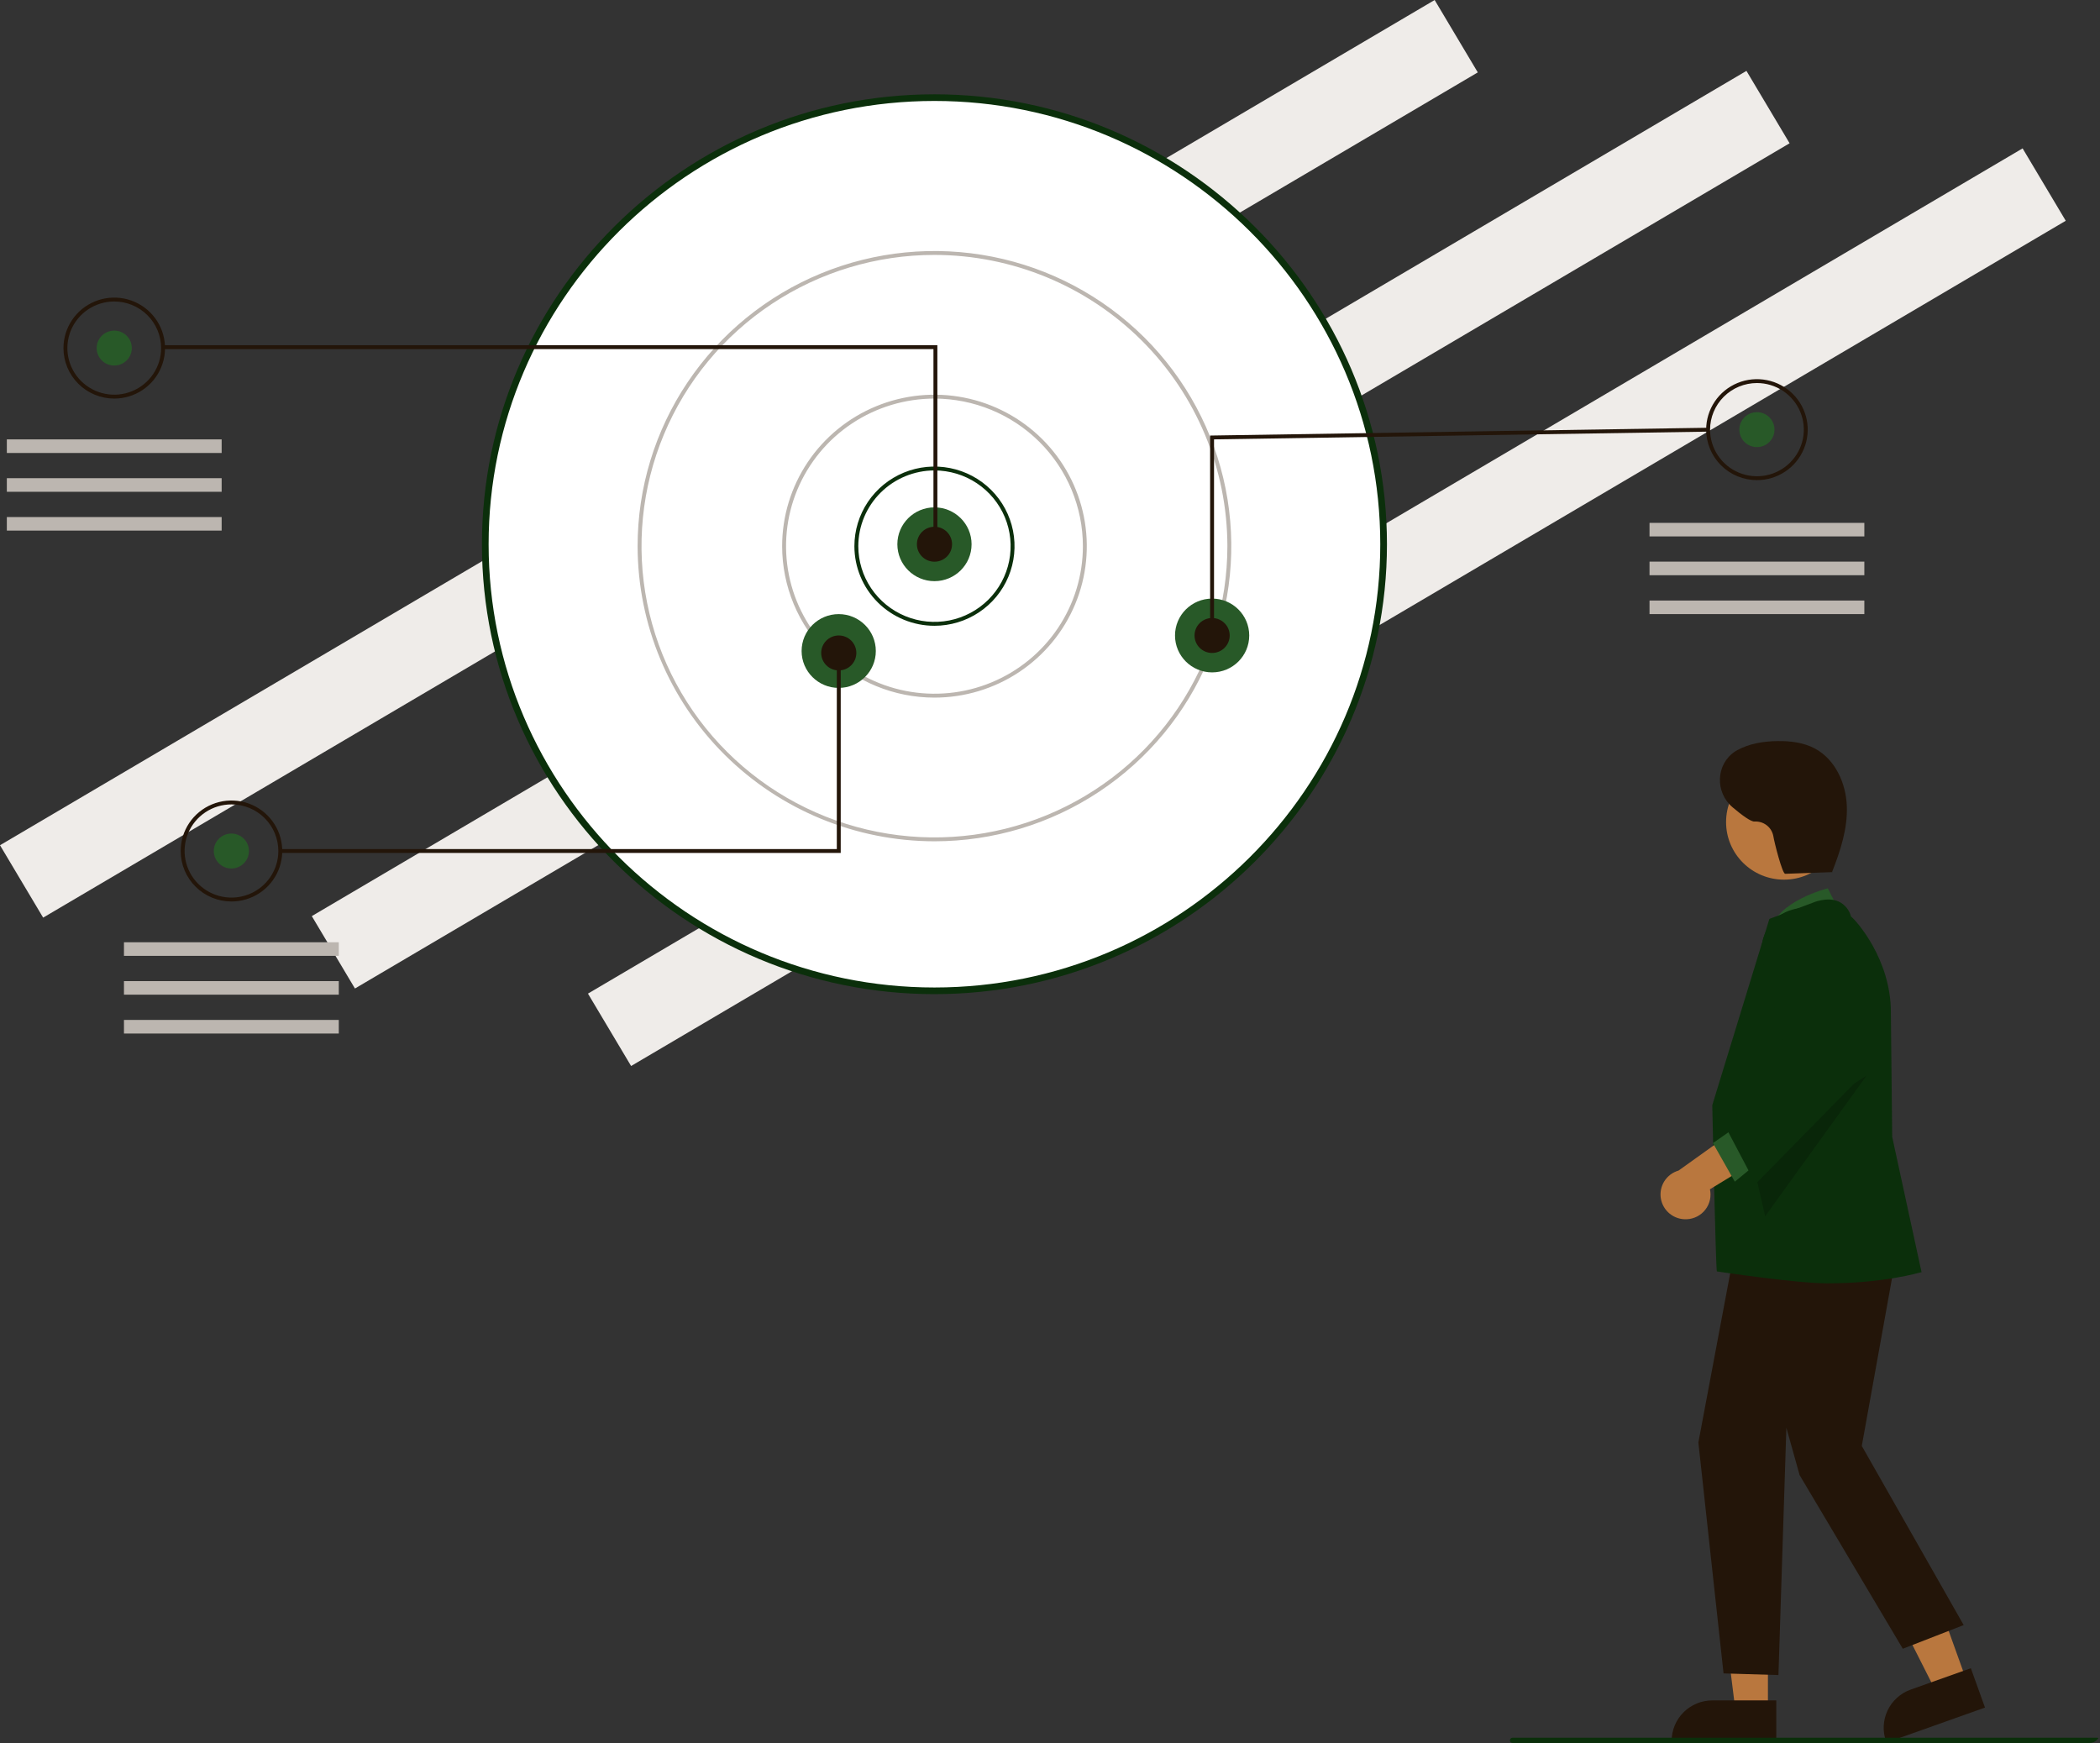 <svg width="400" height="332" viewBox="0 0 400 332" fill="none" xmlns="http://www.w3.org/2000/svg">
<rect x="0" y="0" width="400" height="332" fill="#333333" stroke="none"/>
<g clip-path="url(#clip0_3799_8785)">
<path d="M273.266 0.001L0 160.997L8.218 174.786L281.484 13.79L273.266 0.001Z" fill="#EFECE9"/>
<path d="M332.656 13.501L59.391 174.497L67.609 188.286L340.875 27.29L332.656 13.501Z" fill="#EFECE9"/>
<path d="M385.258 28.263L111.992 189.259L120.21 203.048L393.476 42.052L385.258 28.263Z" fill="#EFECE9"/>
<path d="M177.99 188.725C225.241 188.725 263.546 150.64 263.546 103.66C263.546 56.681 225.241 18.596 177.99 18.596C130.738 18.596 92.434 56.681 92.434 103.66C92.434 150.64 130.738 188.725 177.99 188.725Z" fill="white"/>
<path d="M91.797 103.662C91.797 56.409 130.463 17.965 177.99 17.965C225.516 17.965 264.182 56.409 264.182 103.662C264.182 150.916 225.516 189.36 177.99 189.36C130.463 189.36 91.797 150.916 91.797 103.662ZM93.07 103.662C93.07 150.218 131.165 188.094 177.99 188.094C224.815 188.094 262.909 150.218 262.909 103.662C262.909 57.106 224.815 19.23 177.99 19.23C131.165 19.23 93.07 57.106 93.07 103.662Z" fill="#0B2F0B"/>
<path d="M162.742 104.032C162.742 101.033 163.637 98.101 165.312 95.607C166.988 93.114 169.37 91.17 172.157 90.022C174.944 88.875 178.01 88.574 180.969 89.159C183.927 89.745 186.645 91.189 188.778 93.309C190.911 95.43 192.363 98.132 192.952 101.074C193.54 104.015 193.238 107.064 192.084 109.835C190.93 112.606 188.975 114.974 186.467 116.64C183.959 118.306 181.01 119.196 177.994 119.196C173.949 119.196 170.069 117.598 167.209 114.754C164.349 111.911 162.742 108.054 162.742 104.032ZM177.994 89.608C174.147 89.612 170.46 91.133 167.74 93.837C165.02 96.541 163.49 100.208 163.486 104.032C163.486 106.885 164.337 109.673 165.931 112.045C167.525 114.417 169.791 116.266 172.442 117.358C175.093 118.45 178.01 118.735 180.824 118.179C183.638 117.622 186.223 116.248 188.252 114.231C190.281 112.214 191.662 109.644 192.222 106.846C192.782 104.048 192.495 101.148 191.397 98.512C190.299 95.876 188.439 93.624 186.053 92.039C183.668 90.454 180.863 89.608 177.994 89.608Z" fill="#0B2F0B"/>
<path d="M148.98 104.031C148.98 98.325 150.682 92.748 153.87 88.004C157.059 83.26 161.59 79.562 166.892 77.379C172.194 75.195 178.027 74.624 183.656 75.737C189.284 76.85 194.454 79.598 198.512 83.632C202.57 87.666 205.333 92.807 206.452 98.403C207.572 103.999 206.997 109.799 204.801 115.07C202.605 120.342 198.886 124.847 194.115 128.017C189.343 131.187 183.734 132.879 177.995 132.879C174.185 132.879 170.412 132.132 166.892 130.683C163.372 129.233 160.173 127.108 157.479 124.429C154.784 121.75 152.647 118.57 151.189 115.07C149.731 111.57 148.98 107.819 148.98 104.031ZM177.995 75.922C172.404 75.922 166.938 77.571 162.289 80.659C157.64 83.748 154.016 88.138 151.876 93.274C149.737 98.41 149.177 104.062 150.268 109.514C151.358 114.967 154.051 119.975 158.005 123.906C161.958 127.837 166.996 130.514 172.48 131.599C177.964 132.683 183.648 132.127 188.814 129.999C193.98 127.872 198.395 124.269 201.501 119.647C204.608 115.024 206.266 109.59 206.266 104.031C206.258 96.578 203.276 89.434 197.976 84.164C192.676 78.895 185.491 75.931 177.995 75.922Z" fill="#BCB6B0"/>
<path d="M121.449 104.031C121.449 92.912 124.765 82.044 130.978 72.799C137.191 63.554 146.022 56.349 156.353 52.094C166.685 47.839 178.054 46.725 189.022 48.895C199.99 51.064 210.064 56.418 217.972 64.28C225.879 72.142 231.264 82.159 233.446 93.064C235.628 103.969 234.508 115.272 230.228 125.544C225.949 135.817 218.702 144.596 209.404 150.774C200.105 156.951 189.174 160.248 177.991 160.248C163 160.231 148.628 154.303 138.029 143.764C127.429 133.225 121.466 118.936 121.449 104.031ZM177.991 48.554C166.955 48.554 156.167 51.808 146.991 57.904C137.815 64 130.664 72.664 126.441 82.801C122.217 92.938 121.112 104.093 123.265 114.854C125.418 125.616 130.733 135.501 138.536 143.259C146.339 151.018 156.282 156.302 167.105 158.442C177.929 160.583 189.148 159.484 199.344 155.285C209.539 151.086 218.254 143.976 224.385 134.853C230.516 125.729 233.788 115.003 233.788 104.031C233.772 89.323 227.888 75.222 217.427 64.821C206.967 54.421 192.784 48.571 177.991 48.554Z" fill="#BCB6B0"/>
<path d="M177.993 110.696C181.897 110.696 185.061 107.55 185.061 103.669C185.061 99.788 181.897 96.642 177.993 96.642C174.09 96.642 170.926 99.788 170.926 103.669C170.926 107.55 174.09 110.696 177.993 110.696Z" fill="#285928"/>
<path d="M159.755 131.028C163.659 131.028 166.823 127.882 166.823 124.001C166.823 120.12 163.659 116.974 159.755 116.974C155.852 116.974 152.688 120.12 152.688 124.001C152.688 127.882 155.852 131.028 159.755 131.028Z" fill="#285928"/>
<path d="M230.88 128.073C234.784 128.073 237.948 124.927 237.948 121.046C237.948 117.165 234.784 114.019 230.88 114.019C226.977 114.019 223.812 117.165 223.812 121.046C223.812 124.927 226.977 128.073 230.88 128.073Z" fill="#285928"/>
<path d="M177.996 106.99C179.845 106.99 181.344 105.5 181.344 103.662C181.344 101.824 179.845 100.334 177.996 100.334C176.147 100.334 174.648 101.824 174.648 103.662C174.648 105.5 176.147 106.99 177.996 106.99Z" fill="#231509"/>
<path d="M230.879 124.374C232.728 124.374 234.227 122.884 234.227 121.046C234.227 119.208 232.728 117.718 230.879 117.718C229.03 117.718 227.531 119.208 227.531 121.046C227.531 122.884 229.03 124.374 230.879 124.374Z" fill="#231509"/>
<path d="M159.766 127.698C161.615 127.698 163.114 126.208 163.114 124.37C163.114 122.532 161.615 121.042 159.766 121.042C157.917 121.042 156.418 122.532 156.418 124.37C156.418 126.208 157.917 127.698 159.766 127.698Z" fill="#231509"/>
<path d="M21.758 69.629C23.607 69.629 25.106 68.139 25.106 66.301C25.106 64.463 23.607 62.973 21.758 62.973C19.909 62.973 18.41 64.463 18.41 66.301C18.41 68.139 19.909 69.629 21.758 69.629Z" fill="#285928"/>
<path d="M177.801 66.491H30.867V65.751H178.545V103.845H177.801V66.491Z" fill="#231509"/>
<path d="M12.09 66.303C12.09 64.401 12.657 62.541 13.72 60.96C14.783 59.379 16.293 58.146 18.06 57.419C19.828 56.691 21.772 56.5 23.648 56.871C25.524 57.242 27.248 58.158 28.6 59.503C29.953 60.848 30.874 62.561 31.247 64.427C31.62 66.292 31.429 68.225 30.697 69.982C29.965 71.74 28.725 73.241 27.135 74.298C25.544 75.355 23.674 75.919 21.761 75.919C20.491 75.919 19.234 75.67 18.06 75.187C16.887 74.703 15.821 73.995 14.923 73.102C14.024 72.209 13.312 71.149 12.826 69.983C12.34 68.816 12.09 67.565 12.09 66.303ZM21.761 57.426C19.996 57.426 18.27 57.947 16.802 58.922C15.333 59.898 14.189 61.284 13.513 62.906C12.838 64.528 12.661 66.312 13.005 68.034C13.35 69.756 14.2 71.338 15.449 72.579C16.697 73.82 18.288 74.666 20.02 75.008C21.752 75.351 23.547 75.175 25.178 74.503C26.809 73.831 28.203 72.694 29.184 71.234C30.165 69.774 30.689 68.058 30.689 66.303C30.686 63.949 29.745 61.693 28.071 60.029C26.398 58.365 24.128 57.429 21.761 57.426Z" fill="#231509"/>
<path d="M44.071 165.428C45.919 165.428 47.418 163.938 47.418 162.1C47.418 160.262 45.919 158.771 44.071 158.771C42.221 158.771 40.723 160.262 40.723 162.1C40.723 163.938 42.221 165.428 44.071 165.428Z" fill="#285928"/>
<path d="M34.418 162.095C34.418 160.193 34.985 158.333 36.048 156.752C37.111 155.171 38.621 153.938 40.388 153.21C42.156 152.483 44.1 152.292 45.976 152.663C47.852 153.034 49.576 153.95 50.928 155.295C52.281 156.64 53.202 158.353 53.575 160.219C53.949 162.084 53.757 164.017 53.025 165.774C52.293 167.532 51.053 169.033 49.463 170.09C47.872 171.147 46.002 171.711 44.09 171.711C41.525 171.711 39.065 170.697 37.251 168.894C35.437 167.091 34.418 164.645 34.418 162.095ZM44.09 153.218C42.324 153.218 40.598 153.739 39.13 154.714C37.661 155.689 36.517 157.076 35.842 158.698C35.166 160.32 34.989 162.104 35.334 163.826C35.678 165.548 36.528 167.13 37.777 168.371C39.025 169.612 40.616 170.458 42.348 170.8C44.08 171.143 45.875 170.967 47.506 170.295C49.137 169.623 50.532 168.486 51.513 167.026C52.493 165.566 53.017 163.85 53.017 162.095C53.014 159.741 52.073 157.485 50.399 155.821C48.726 154.157 46.456 153.221 44.09 153.218Z" fill="#231509"/>
<path d="M334.653 85.163C336.502 85.163 338 83.673 338 81.835C338 79.997 336.502 78.507 334.653 78.507C332.804 78.507 331.305 79.997 331.305 81.835C331.305 83.673 332.804 85.163 334.653 85.163Z" fill="#285928"/>
<path d="M324.984 81.837C324.984 79.935 325.552 78.076 326.614 76.494C327.677 74.913 329.188 73.68 330.955 72.953C332.722 72.225 334.667 72.034 336.543 72.406C338.419 72.776 340.142 73.692 341.495 75.037C342.847 76.382 343.769 78.095 344.142 79.961C344.515 81.826 344.323 83.76 343.591 85.517C342.859 87.274 341.62 88.775 340.029 89.832C338.439 90.889 336.569 91.453 334.656 91.453C333.386 91.453 332.128 91.204 330.955 90.721C329.781 90.237 328.715 89.529 327.817 88.636C326.919 87.743 326.207 86.683 325.721 85.517C325.235 84.35 324.984 83.1 324.984 81.837ZM334.656 72.96C332.289 72.963 330.02 73.899 328.346 75.563C326.673 77.227 325.731 79.483 325.728 81.837C325.728 83.592 326.252 85.308 327.233 86.768C328.214 88.228 329.608 89.365 331.24 90.037C332.871 90.709 334.666 90.885 336.398 90.543C338.129 90.2 339.72 89.355 340.969 88.113C342.217 86.872 343.068 85.29 343.412 83.568C343.757 81.847 343.58 80.062 342.904 78.44C342.228 76.818 341.084 75.432 339.616 74.456C338.148 73.481 336.422 72.96 334.656 72.96Z" fill="#231509"/>
<path d="M230.5 82.962L325.35 81.477L325.362 82.216L231.244 83.69V121.05H230.5V82.962Z" fill="#231509"/>
<path d="M53.379 161.726H159.394V124.372H160.138V162.466H53.379V161.726Z" fill="#231509"/>
<path d="M42.219 83.694H1.301V86.282H42.219V83.694Z" fill="#BCB6B0"/>
<path d="M42.219 91.086H1.301V93.674H42.219V91.086Z" fill="#BCB6B0"/>
<path d="M42.219 98.484H1.301V101.072H42.219V98.484Z" fill="#BCB6B0"/>
<path d="M64.531 179.479H23.613V182.066H64.531V179.479Z" fill="#BCB6B0"/>
<path d="M64.531 186.878H23.613V189.466H64.531V186.878Z" fill="#BCB6B0"/>
<path d="M64.531 194.276H23.613V196.864H64.531V194.276Z" fill="#BCB6B0"/>
<path d="M355.114 99.59H314.195V102.178H355.114V99.59Z" fill="#BCB6B0"/>
<path d="M355.114 106.981H314.195V109.569H355.114V106.981Z" fill="#BCB6B0"/>
<path d="M355.114 114.388H314.195V116.975H355.114V114.388Z" fill="#BCB6B0"/>
<path d="M374.598 320.165L368.779 322.233L357.988 300.9L366.577 297.849L374.598 320.165Z" fill="#B9773E"/>
<path d="M359.332 331.92L359.247 331.685C358.557 329.759 358.664 327.639 359.544 325.791C360.424 323.944 362.005 322.518 363.94 321.828L375.4 317.756L378.095 325.253L359.332 331.92Z" fill="#231509"/>
<path d="M336.748 325.893L330.569 325.892L327.629 302.193L336.749 302.194L336.748 325.893Z" fill="#B9773E"/>
<path d="M338.336 331.847L318.41 331.846V331.595C318.41 330.583 318.611 329.58 319.001 328.645C319.39 327.71 319.962 326.86 320.682 326.144C321.402 325.428 322.257 324.86 323.198 324.473C324.139 324.085 325.147 323.886 326.166 323.886L338.336 323.886L338.336 331.847Z" fill="#231509"/>
<path d="M350.84 174.482L348.152 169.203C348.152 169.203 338.141 171.697 337.23 177.465L350.84 174.482Z" fill="#285928"/>
<path d="M361.936 234.865L354.627 275.415L374.034 309.537L362.44 314.048L342.782 280.971L340.262 271.95L338.75 319.059L328.294 318.744L323.5 274.755L331.189 233.862L361.936 234.865Z" fill="#231509"/>
<path d="M327.022 242.175C326.795 241.171 326.145 210.515 326.145 210.515C326.145 210.515 336.894 175.43 336.992 175.141L337.03 175.029L345.191 171.987C345.306 171.935 348.025 170.73 350.25 171.734C350.821 172.01 351.324 172.407 351.724 172.896C352.125 173.386 352.413 173.956 352.569 174.568C353.495 175.253 360.165 182.683 360.165 192.76L360.417 216.539L366.01 242.319L365.762 242.372C365.61 242.404 358.793 244.446 348.056 244.446C342.09 244.446 327.022 242.175 327.022 242.175Z" fill="#0B2F0B"/>
<path d="M339.808 167.552C345.899 167.552 350.838 162.642 350.838 156.585C350.838 150.528 345.899 145.618 339.808 145.618C333.716 145.618 328.777 150.528 328.777 156.585C328.777 162.642 333.716 167.552 339.808 167.552Z" fill="#B9773E"/>
<path opacity="0.2" d="M355.518 204.892L336.221 231.662L333.371 219.16L355.518 204.892Z" fill="black"/>
<path d="M321.268 232.238C321.959 232.21 322.636 232.033 323.251 231.717C323.866 231.401 324.404 230.956 324.827 230.411C325.25 229.866 325.547 229.236 325.699 228.565C325.85 227.893 325.852 227.197 325.703 226.525L340.042 217.78L332.124 214.098L319.722 222.967C318.603 223.289 317.642 224.009 317.021 224.989C316.4 225.969 316.163 227.142 316.353 228.285C316.544 229.427 317.149 230.461 318.055 231.19C318.961 231.918 320.104 232.291 321.268 232.238Z" fill="#B9773E"/>
<path d="M331.184 214.311L326.273 217.731L330.438 225.084L336.225 220.324L331.184 214.311Z" fill="#285928"/>
<path d="M328.621 214.533L340.173 201.221L335.747 182.859C335.289 180.961 335.542 178.963 336.458 177.237C337.374 175.511 338.89 174.176 340.724 173.48C342.557 172.784 344.583 172.776 346.422 173.456C348.262 174.137 349.789 175.46 350.72 177.178L350.82 177.364L354.898 204.631L334.406 225.515L328.621 214.533Z" fill="#0B2F0B"/>
<path d="M349.197 166.112L340.042 166.438C339.484 166.458 337.969 160.47 337.771 159.228C337.614 158.419 337.167 157.695 336.512 157.19C335.858 156.686 335.041 156.435 334.214 156.485C333.529 156.55 331.8 155.277 330.017 153.77C326.632 150.908 326.808 145.533 330.527 143.115C330.628 143.049 330.728 142.988 330.826 142.934C333.172 141.628 335.917 141.19 338.605 141.156C341.042 141.126 343.549 141.431 345.696 142.578C349.545 144.634 351.593 149.127 351.773 153.468C351.953 157.809 350.554 162.054 348.965 166.101" fill="#231509"/>
<path d="M399.498 331.996H288.102C287.968 331.996 287.84 331.943 287.745 331.849C287.651 331.755 287.598 331.628 287.598 331.495C287.598 331.362 287.651 331.235 287.745 331.141C287.84 331.047 287.968 330.994 288.102 330.994H399.498C399.632 330.994 399.76 331.047 399.854 331.141C399.949 331.235 400.002 331.362 400.002 331.495C400.002 331.628 399.949 331.755 399.854 331.849C399.76 331.943 399.632 331.996 399.498 331.996Z" fill="#0B2F0B"/>
</g>
<defs>
<clipPath id="clip0_3799_8785">
<rect width="400" height="332" rx="2" fill="white"/>
</clipPath>
</defs>
</svg>
